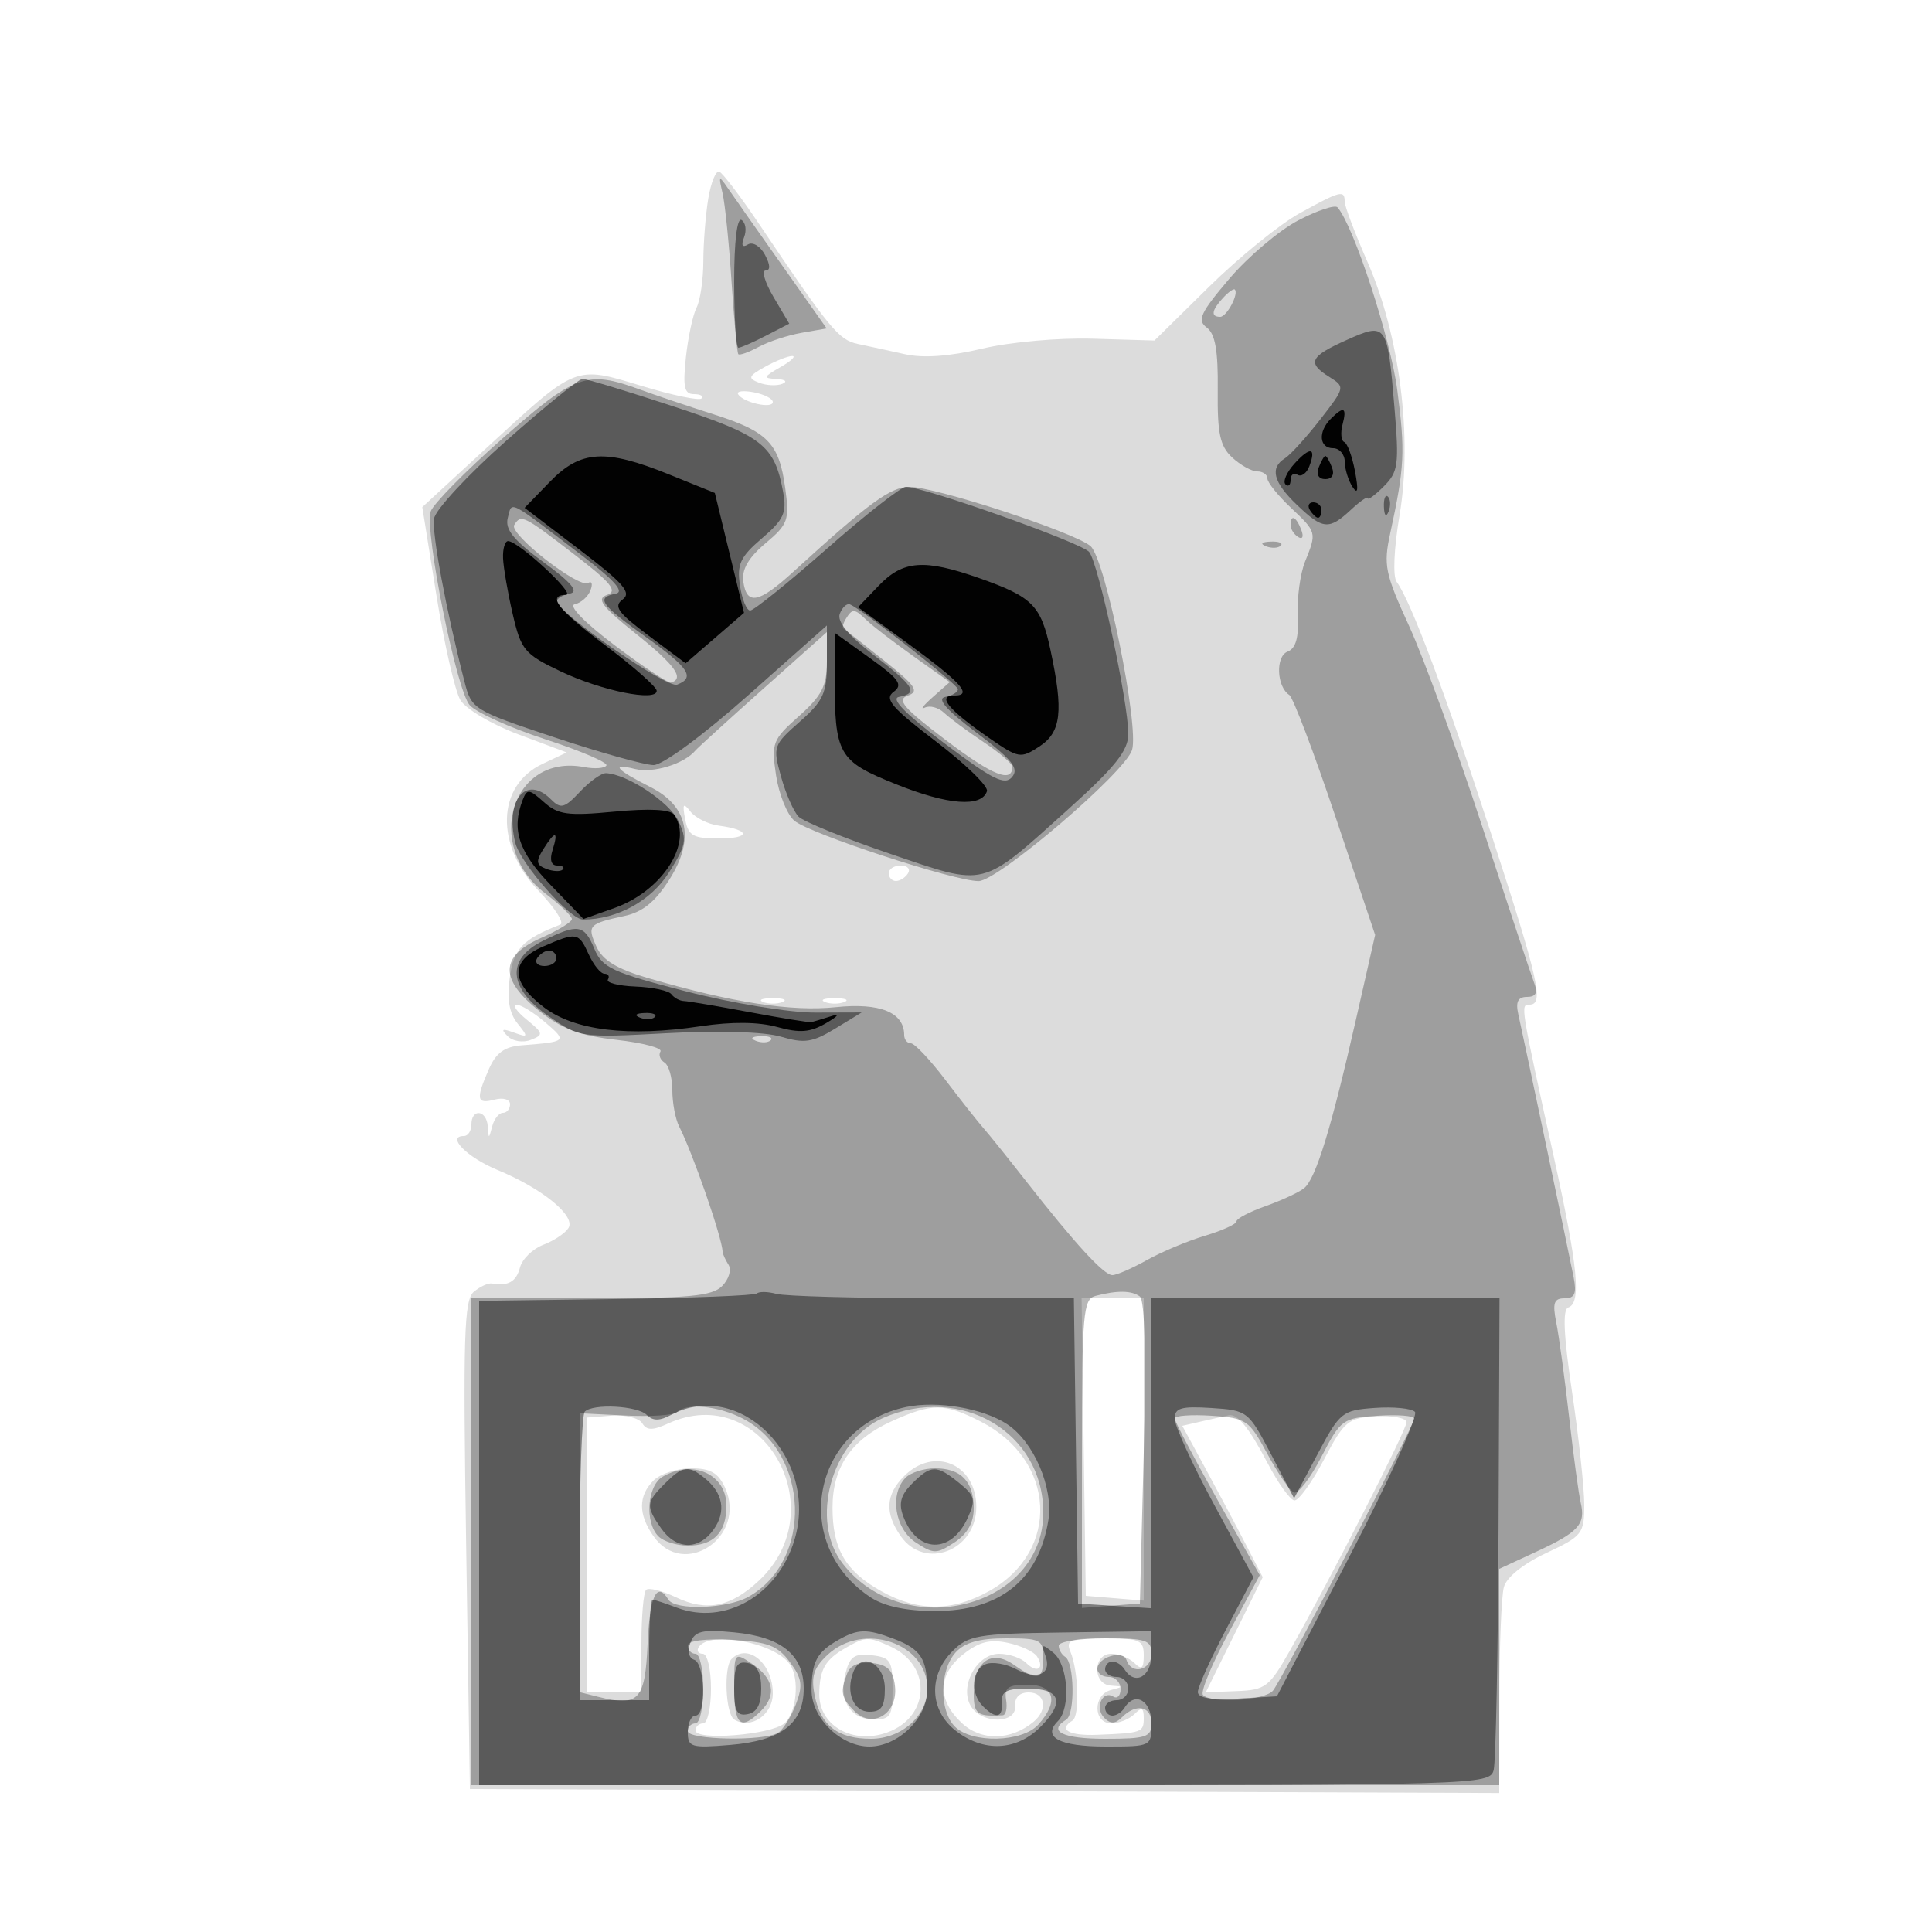 <svg xmlns="http://www.w3.org/2000/svg" width="250" height="250" version="1.1" fill="#000000"><path fill-opacity=".137" d="M 91.648 25.712 C 91.304 27.796, 91.017 31.442, 91.011 33.816 C 91.005 36.189, 90.609 38.889, 90.132 39.816 C 89.655 40.742, 89.035 43.638, 88.755 46.250 C 88.344 50.085, 88.543 51, 89.790 51 C 90.639 51, 91.081 51.252, 90.772 51.561 C 90.464 51.869, 86.976 51.139, 83.020 49.938 C 74.360 47.307, 74.655 47.190, 63.073 57.857 L 54.646 65.618 56.478 77.059 C 57.486 83.352, 58.882 89.445, 59.580 90.600 C 60.278 91.755, 63.657 93.750, 67.088 95.033 L 73.327 97.366 70.175 98.859 C 64.252 101.664, 64.041 109.371, 69.726 115.309 C 71.802 117.476, 73.050 119.426, 72.500 119.641 C 67.613 121.550, 66.473 122.749, 65.959 126.524 C 65.585 129.275, 65.893 131.092, 66.959 132.420 C 68.390 134.202, 68.357 134.287, 66.500 133.610 C 64.955 133.047, 64.769 133.153, 65.683 134.074 C 66.345 134.741, 67.666 134.954, 68.683 134.558 C 70.361 133.905, 70.320 133.704, 68.139 131.926 C 66.841 130.867, 66.253 130, 66.833 130 C 67.414 130, 69.109 131.050, 70.601 132.333 C 73.407 134.747, 73.354 134.797, 67.500 135.262 C 65.273 135.439, 64.178 136.238, 63.250 138.365 C 61.547 142.267, 61.668 142.900, 64 142.290 C 65.118 141.997, 66 142.259, 66 142.883 C 66 143.498, 65.583 144, 65.073 144 C 64.564 144, 63.941 144.787, 63.689 145.750 C 63.254 147.417, 63.226 147.417, 63.116 145.750 C 62.975 143.621, 61 143.388, 61 145.500 C 61 146.325, 60.564 147, 60.031 147 C 57.701 147, 60.439 149.771, 64.373 151.393 C 70.157 153.778, 74.524 157.343, 73.564 158.896 C 73.147 159.571, 71.681 160.551, 70.306 161.074 C 68.931 161.596, 67.573 162.919, 67.287 164.012 C 66.804 165.859, 65.745 166.460, 63.645 166.083 C 63.174 165.999, 62.125 166.481, 61.312 167.156 C 60.047 168.206, 59.905 172.914, 60.321 199.941 L 60.807 231.500 127.404 231.757 L 194 232.014 194.014 219.757 C 194.021 213.016, 194.283 206.547, 194.596 205.383 C 194.941 204.095, 197.092 202.362, 200.082 200.962 C 204.754 198.773, 205 198.461, 205 194.707 C 205 192.535, 204.291 185.985, 203.426 180.153 C 202.332 172.791, 202.180 169.440, 202.926 169.191 C 204.641 168.620, 204.201 163.994, 201.082 149.789 C 196.704 129.856, 196.727 130, 197.921 130 C 199.827 130, 199.118 126.840, 192.987 107.988 C 187.124 89.961, 182.535 77.717, 180.739 75.307 C 180.211 74.599, 180.363 71.065, 181.112 66.607 C 182.794 56.597, 181.114 43.374, 176.958 33.905 C 175.331 30.198, 174 26.678, 174 26.082 C 174 24.545, 173.456 24.686, 168.192 27.581 C 165.612 29.001, 160.325 33.291, 156.444 37.114 L 149.387 44.065 141.444 43.830 C 136.946 43.697, 130.720 44.255, 127.092 45.117 C 122.865 46.120, 119.462 46.365, 117.092 45.835 C 115.116 45.394, 112.375 44.797, 111 44.509 C 108.532 43.992, 107.394 42.608, 98.236 29 C 95.831 25.425, 93.505 22.371, 93.068 22.212 C 92.631 22.054, 91.992 23.629, 91.648 25.712 M 99 47.463 C 96.834 48.669, 96.729 48.944, 98.217 49.522 C 99.161 49.889, 100.511 49.957, 101.217 49.673 C 101.949 49.379, 101.642 49.109, 100.500 49.044 C 98.700 48.941, 98.750 48.786, 101 47.500 C 102.375 46.714, 103.050 46.071, 102.500 46.071 C 101.950 46.071, 100.375 46.697, 99 47.463 M 95.515 51.024 C 96.179 52.099, 100 52.950, 100 52.023 C 100 51.589, 98.889 51.021, 97.530 50.761 C 96.172 50.501, 95.265 50.620, 95.515 51.024 M 88.663 106.019 C 89.071 108.153, 89.681 108.500, 93.018 108.500 C 97.164 108.500, 97.152 107.395, 93 106.836 C 91.625 106.651, 89.980 105.834, 89.345 105.019 C 88.402 103.811, 88.277 103.996, 88.663 106.019 M 115 113 C 115 113.550, 115.423 114, 115.941 114 C 116.459 114, 117.160 113.550, 117.500 113 C 117.840 112.450, 117.416 112, 116.559 112 C 115.702 112, 115 112.450, 115 113 M 98.750 129.662 C 99.438 129.940, 100.563 129.940, 101.250 129.662 C 101.938 129.385, 101.375 129.158, 100 129.158 C 98.625 129.158, 98.063 129.385, 98.750 129.662 M 106.750 129.662 C 107.438 129.940, 108.563 129.940, 109.250 129.662 C 109.938 129.385, 109.375 129.158, 108 129.158 C 106.625 129.158, 106.063 129.385, 106.750 129.662 M 140.228 187.250 L 140.500 206.500 144.250 206.810 L 148 207.121 148 187.560 L 148 168 143.978 168 L 139.957 168 140.228 187.250 M 115.328 183.938 C 110.157 186.286, 107.727 189.852, 107.727 195.094 C 107.727 200.420, 109.395 203.292, 113.987 205.872 C 118.793 208.574, 123.210 208.572, 128.022 205.868 C 137.274 200.668, 136.667 188.932, 126.887 183.942 C 122.184 181.543, 120.604 181.542, 115.328 183.938 M 76 201.213 L 76 219 79.500 219 L 83 219 83 212.667 C 83 209.183, 83.271 206.062, 83.602 205.731 C 83.933 205.400, 85.685 205.836, 87.496 206.700 C 91.441 208.581, 94.548 207.953, 98.202 204.535 C 108.131 195.249, 98.579 178.678, 86.475 184.193 C 84.432 185.124, 83.691 185.118, 83.101 184.164 C 82.686 183.492, 80.918 183.051, 79.173 183.184 L 76 183.425 76 201.213 M 155.744 183.868 L 152.987 184.500 155.977 190 C 157.621 193.025, 159.963 197.432, 161.181 199.792 L 163.397 204.085 159.710 211.535 L 156.024 218.985 160.033 218.828 C 163.753 218.682, 164.249 218.304, 166.913 213.585 C 172.313 204.020, 182 185.056, 182 184.050 C 182 183.498, 180.234 183.148, 178.076 183.273 C 174.424 183.484, 173.954 183.874, 171.317 188.877 C 169.758 191.834, 168.036 194.209, 167.491 194.155 C 166.946 194.100, 165.375 191.906, 164 189.278 C 161.632 184.753, 160.126 182.902, 159 183.134 C 158.725 183.190, 157.260 183.521, 155.744 183.868 M 117 191 C 114.597 193.403, 114.462 195.786, 116.557 198.777 C 119.677 203.232, 126.333 200.660, 126.333 195 C 126.333 189.448, 120.886 187.114, 117 191 M 84.571 191.571 C 82.580 193.563, 82.575 195.948, 84.557 198.777 C 88.496 204.402, 96.704 198.834, 93.816 192.496 C 92.941 190.576, 91.925 190, 89.411 190 C 87.613 190, 85.436 190.707, 84.571 191.571 M 90.405 213.153 C 90.117 213.619, 90.359 214, 90.941 214 C 91.529 214, 92 215.999, 92 218.500 C 92 220.975, 91.550 223, 91 223 C 90.450 223, 90 223.416, 90 223.924 C 90 225.267, 99.696 224.498, 101.484 223.013 C 103.067 221.700, 103.501 217.296, 102.235 215.400 C 100.340 212.563, 91.775 210.936, 90.405 213.153 M 109.500 213.195 C 106.775 214.740, 106.033 216.024, 106.015 219.227 C 105.993 223.114, 109.971 225.584, 114.269 224.352 C 120.275 222.629, 120.854 215.624, 115.203 213.047 C 112.386 211.763, 112.008 211.773, 109.500 213.195 M 124.684 214.034 C 121.339 216.665, 121.251 219.948, 124.445 222.948 C 126.959 225.310, 130.791 225.248, 133.744 222.797 C 135.628 221.234, 135.256 219, 133.111 219 C 131.926 219, 131.274 219.652, 131.361 220.750 C 131.545 223.064, 127.112 223.124, 125.663 220.828 C 124.071 218.304, 126.350 214, 129.279 214 C 130.555 214, 132.132 214.532, 132.783 215.183 C 134.166 216.566, 135.212 215.947, 134.196 214.347 C 133.813 213.744, 132.120 212.952, 130.434 212.587 C 128.128 212.087, 126.704 212.445, 124.684 214.034 M 138.518 213.750 C 139.552 216.221, 139.730 222.049, 138.788 222.631 C 136.883 223.808, 138.310 224.630, 142 224.482 C 147.783 224.250, 148 224.171, 148 222.300 C 148 220.978, 147.733 220.867, 146.800 221.800 C 146.140 222.460, 144.790 223, 143.800 223 C 141.444 223, 141.401 219.303, 143.750 218.689 C 145.417 218.254, 145.417 218.226, 143.750 218.116 C 141.353 217.957, 141.401 214, 143.800 214 C 144.790 214, 146.140 214.540, 146.800 215.200 C 147.733 216.133, 148 215.911, 148 214.200 C 148 212.221, 147.488 212, 142.893 212 C 138.417 212, 137.876 212.216, 138.518 213.750 M 94.667 214.667 C 93.621 215.713, 93.887 221.812, 95.009 222.506 C 97.151 223.830, 100 221.904, 100 219.133 C 100 215.247, 96.781 212.552, 94.667 214.667 M 109.388 216.592 C 108.517 220.060, 110.054 222.500, 113.109 222.500 C 115.232 222.500, 115.500 222.051, 115.500 218.500 C 115.500 214.892, 115.234 214.469, 112.785 214.187 C 110.548 213.929, 109.950 214.352, 109.388 216.592" stroke="none" fill="#000000" fill-rule="evenodd"/><path fill-opacity=".282" d="M 93.499 25 C 93.820 26.375, 94.344 31.550, 94.664 36.500 C 94.985 41.450, 95.378 45.649, 95.538 45.831 C 95.698 46.013, 96.880 45.592, 98.164 44.896 C 99.449 44.199, 101.956 43.376, 103.735 43.065 L 106.970 42.500 101.235 34.382 C 98.081 29.917, 94.919 25.417, 94.208 24.382 C 93.021 22.653, 92.963 22.704, 93.499 25 M 168 28.514 C 165.525 29.805, 161.510 33.204, 159.077 36.067 C 155.320 40.488, 154.880 41.441, 156.153 42.387 C 157.249 43.201, 157.631 45.367, 157.576 50.444 C 157.514 56.090, 157.862 57.726, 159.439 59.194 C 160.505 60.187, 161.967 61, 162.689 61 C 163.410 61, 164 61.412, 164 61.915 C 164 62.419, 165.350 64.105, 167 65.662 C 170.405 68.876, 170.403 68.868, 168.868 72.685 C 168.246 74.233, 167.826 77.353, 167.936 79.617 C 168.076 82.513, 167.684 83.907, 166.615 84.317 C 165.035 84.924, 165.189 88.855, 166.834 89.927 C 167.319 90.242, 170.017 97.358, 172.829 105.741 L 177.944 120.981 175.504 131.741 C 172.267 146.012, 170.261 152.547, 168.747 153.753 C 168.061 154.299, 165.813 155.344, 163.750 156.074 C 161.688 156.804, 160 157.690, 160 158.043 C 160 158.395, 158.160 159.235, 155.912 159.908 C 153.664 160.582, 150.275 162.003, 148.382 163.067 C 146.488 164.130, 144.489 165, 143.939 165 C 142.832 165, 139.154 160.993, 132.734 152.791 C 130.405 149.815, 127.927 146.733, 127.227 145.940 C 126.527 145.148, 124.329 142.363, 122.343 139.750 C 120.357 137.137, 118.343 135, 117.866 135 C 117.390 135, 117 134.518, 117 133.929 C 117 131.003, 113.874 129.728, 108.167 130.325 C 102.422 130.925, 94.796 129.747, 83.898 126.575 C 79.829 125.390, 77.992 124.277, 77.185 122.508 C 75.939 119.771, 76.165 119.522, 80.794 118.529 C 83.167 118.019, 84.803 116.688, 86.647 113.767 C 89.949 108.537, 89.063 104.308, 84.149 101.838 C 79.708 99.605, 78.931 98.694, 82.159 99.504 C 84.509 100.094, 88.535 98.860, 90 97.100 C 90.275 96.770, 94.213 93.190, 98.750 89.144 L 107 81.788 107 85.619 C 107 88.761, 106.349 90.028, 103.378 92.671 C 99.957 95.715, 99.794 96.138, 100.422 100.331 C 100.789 102.772, 101.856 105.416, 102.794 106.206 C 104.803 107.898, 123.540 114.036, 126.629 114.015 C 129.151 113.997, 145.552 99.986, 146.483 97.054 C 147.444 94.026, 143.030 72.325, 141.116 70.669 C 139.053 68.885, 121.075 63, 117.687 63 C 115.249 63, 112.473 65.029, 102.640 74 C 98.176 78.073, 96.624 78.372, 96.180 75.245 C 95.960 73.696, 96.857 72.150, 99.041 70.312 C 101.987 67.833, 102.176 67.304, 101.606 63.141 C 100.811 57.341, 99.353 55.847, 92.297 53.601 C 89.109 52.586, 84.803 51.136, 82.730 50.378 C 75.939 47.896, 74.428 48.440, 65.015 56.750 C 60.187 61.012, 56.007 65.264, 55.726 66.199 C 54.939 68.812, 59.060 89.277, 60.768 91.234 C 61.600 92.187, 66.017 94.184, 70.583 95.671 C 75.150 97.158, 78.698 98.680, 78.467 99.053 C 78.236 99.427, 76.935 99.519, 75.576 99.259 C 66.194 97.466, 62.527 109.487, 70.582 115.630 C 72.462 117.064, 74 118.547, 74 118.926 C 74 119.305, 72.200 120.409, 70 121.380 C 64.666 123.733, 64.604 126.726, 69.803 130.844 C 72.697 133.136, 75.082 134.023, 79.784 134.555 C 83.181 134.939, 85.738 135.616, 85.464 136.058 C 85.191 136.500, 85.425 137.144, 85.984 137.490 C 86.543 137.835, 87 139.448, 87 141.073 C 87 142.698, 87.397 144.809, 87.883 145.764 C 89.670 149.276, 93.442 160.158, 93.512 162 C 93.522 162.275, 93.865 163.026, 94.275 163.669 C 94.684 164.313, 94.307 165.550, 93.438 166.419 C 92.134 167.724, 89.159 168, 76.429 168 L 61 168 61 199.500 L 61 231 127.500 231 L 194 231 194 217.005 L 194 203.010 198.750 200.811 C 204.276 198.252, 205.194 197.246, 204.543 194.459 C 204.281 193.337, 203.606 188.353, 203.044 183.385 C 202.481 178.416, 201.734 172.922, 201.385 171.176 C 200.870 168.602, 201.073 168, 202.454 168 C 203.778 168, 204.038 167.385, 203.620 165.250 C 202.977 161.970, 197.192 134.468, 196.468 131.250 C 196.104 129.632, 196.418 129, 197.588 129 C 198.727 129, 199.012 128.476, 198.539 127.250 C 198.167 126.287, 195.142 117.175, 191.815 107 C 188.488 96.825, 184.224 85.132, 182.340 81.015 C 179.218 74.196, 179 73.129, 179.893 69.015 C 181.753 60.450, 181.851 58.472, 180.812 50.500 C 179.944 43.831, 175.181 29.257, 173.078 26.834 C 172.760 26.467, 170.475 27.224, 168 28.514 M 158.250 38.559 C 156.777 40.157, 156.654 41, 157.893 41 C 158.746 41, 160.343 37.991, 159.774 37.458 C 159.623 37.317, 158.938 37.812, 158.250 38.559 M 66.538 67.938 C 65.829 69.085, 74.896 76.182, 76.111 75.432 C 76.587 75.137, 76.719 75.569, 76.403 76.391 C 76.088 77.213, 75.172 78.024, 74.368 78.193 C 73.511 78.373, 75.651 80.570, 79.538 83.500 C 83.185 86.250, 86.458 88.421, 86.810 88.325 C 88.620 87.830, 87.373 86.080, 82.343 82.050 C 77.839 78.444, 77.122 77.484, 78.553 76.981 C 79.966 76.486, 79.105 75.428, 74.235 71.681 C 67.699 66.651, 67.418 66.515, 66.538 67.938 M 167 67.941 C 167 68.459, 167.445 69.157, 167.989 69.493 C 168.555 69.843, 168.723 69.442, 168.382 68.552 C 167.717 66.820, 167 66.503, 167 67.941 M 163.813 70.683 C 164.534 70.972, 165.397 70.936, 165.729 70.604 C 166.061 70.272, 165.471 70.036, 164.417 70.079 C 163.252 70.127, 163.015 70.364, 163.813 70.683 M 109.459 80.067 C 109.096 80.653, 108.957 81.231, 109.150 81.351 C 109.342 81.471, 111.703 83.325, 114.395 85.471 C 118.505 88.746, 118.997 89.475, 117.462 90.013 C 115.976 90.535, 116.909 91.621, 122.441 95.809 C 128.486 100.385, 131.015 101.385, 130.993 99.191 C 130.989 98.811, 129.302 97.376, 127.243 96.001 C 125.184 94.627, 122.901 92.935, 122.169 92.242 C 121.438 91.549, 120.313 91.245, 119.669 91.567 C 119.026 91.889, 119.489 91.277, 120.698 90.208 L 122.896 88.264 118.198 84.918 C 115.614 83.077, 112.905 80.993, 112.179 80.286 C 110.574 78.725, 110.302 78.703, 109.459 80.067 M 97.813 134.683 C 98.534 134.972, 99.397 134.936, 99.729 134.604 C 100.061 134.272, 99.471 134.036, 98.417 134.079 C 97.252 134.127, 97.015 134.364, 97.813 134.683 M 141.750 167.689 C 140.157 168.106, 140 169.938, 140 188.107 L 140 208.067 143.750 207.783 L 147.500 207.500 148 188 C 148.319 175.568, 148.138 168.234, 147.500 167.765 C 146.429 166.979, 144.564 166.954, 141.750 167.689 M 87.601 182.732 C 87.198 183.135, 84.198 183.332, 80.934 183.170 L 75 182.876 75 200.919 L 75 218.962 77.421 219.570 C 82.660 220.884, 83.477 220.009, 83.796 212.740 C 84.070 206.498, 84.987 204.551, 86.500 207 C 87.370 208.408, 94.048 208.180, 96.810 206.647 C 105.216 201.983, 104.784 188.042, 96.094 183.549 C 92.920 181.907, 88.820 181.513, 87.601 182.732 M 114.270 183.483 C 107.570 186.395, 104.712 196.821, 109.088 202.385 C 117.133 212.612, 135 208.025, 135 195.733 C 135 185.359, 124.384 179.086, 114.270 183.483 M 152 183.546 C 152 183.906, 154.478 188.616, 157.506 194.012 L 163.013 203.822 159.008 211.247 C 156.806 215.330, 155.303 218.970, 155.669 219.335 C 156.829 220.496, 163.715 220.051, 164.737 218.750 C 166.060 217.064, 183 184.438, 183 183.574 C 183 183.198, 180.880 183.028, 178.289 183.195 C 173.745 183.489, 173.486 183.678, 170.994 188.500 C 169.573 191.250, 167.981 193.336, 167.455 193.136 C 166.930 192.936, 165.375 190.686, 164 188.136 C 161.622 183.727, 161.267 183.485, 156.750 183.195 C 154.137 183.028, 152 183.185, 152 183.546 M 85.750 191.080 C 83.740 192.251, 83.401 197.001, 85.200 198.800 C 85.860 199.460, 87.570 200, 89 200 C 92.351 200, 94 198.297, 94 194.835 C 94 190.769, 89.669 188.798, 85.750 191.080 M 117.200 191.200 C 115.081 193.319, 115.776 197.807, 118.500 199.592 C 120.816 201.109, 121.184 201.109, 123.500 199.592 C 125.173 198.496, 126 197.036, 126 195.177 C 126 191.703, 124.355 190, 121 190 C 119.570 190, 117.860 190.540, 117.200 191.200 M 89 212.950 C 89 213.528, 89.450 214, 90 214 C 90.550 214, 91 216.025, 91 218.500 C 91 220.975, 90.550 223, 90 223 C 89.450 223, 89 223.450, 89 224 C 89 225.157, 98.918 225.339, 100.687 224.214 C 101.341 223.799, 102.375 222.143, 102.987 220.534 C 103.917 218.089, 103.787 217.190, 102.198 215.055 C 100.614 212.927, 99.352 212.450, 94.648 212.200 C 91.180 212.016, 89 212.305, 89 212.950 M 107.090 214.131 C 105.291 215.807, 104.933 216.929, 105.415 219.381 C 106.178 223.269, 108.419 225, 112.691 225 C 116.663 225, 120 222.032, 120 218.500 C 120 212.607, 111.730 209.808, 107.090 214.131 M 123.655 213.829 C 121.561 216.142, 121.516 221.373, 123.571 223.429 C 125.761 225.618, 132.271 225.463, 134.345 223.171 C 137.049 220.183, 136.455 218, 132.937 218 C 130.458 218, 129.934 218.372, 130.187 219.955 C 130.359 221.030, 130.162 221.930, 129.750 221.955 C 126.461 222.154, 126 221.805, 126 219.122 C 126 215.005, 128.273 213.377, 131.180 215.413 C 134.282 217.586, 135 217.415, 135 214.500 C 135 212.177, 134.656 212, 130.155 212 C 126.731 212, 124.825 212.536, 123.655 213.829 M 137 212.941 C 137 213.459, 137.376 214.115, 137.836 214.399 C 139.023 215.132, 139.131 221.801, 137.968 222.520 C 135.528 224.028, 137.501 225, 143 225 C 148.333 225, 149 224.778, 149 223 C 149 220.772, 147.040 220.360, 145.200 222.200 C 144.319 223.081, 143.704 223.104, 142.887 222.287 C 141.625 221.025, 142.643 218.661, 144.069 219.543 C 144.581 219.859, 145 219.416, 145 218.559 C 145 217.702, 144.325 217, 143.500 217 C 142.675 217, 142 216.536, 142 215.969 C 142 214.445, 145.312 213.437, 145.773 214.820 C 146.430 216.791, 149 216.138, 149 214 C 149 212.222, 148.333 212, 143 212 C 139.700 212, 137 212.423, 137 212.941 M 95 218.378 C 95 223.280, 95.847 224.010, 98.479 221.379 C 100.544 219.313, 100.109 217.143, 97.250 215.248 C 95.026 213.773, 95 213.810, 95 218.378 M 109.628 216.528 C 108.697 218.954, 108.840 219.697, 110.569 221.427 C 112.914 223.772, 116.219 221.726, 115.810 218.183 C 115.573 216.131, 114.883 215.428, 112.878 215.196 C 111.169 214.998, 110.037 215.462, 109.628 216.528" stroke="none" fill="#000000" fill-rule="evenodd"/><path fill-opacity=".43" d="M 95 36.441 C 95 41.148, 95.247 45, 95.550 45 C 95.852 45, 97.456 44.299, 99.114 43.441 L 102.128 41.882 100.098 38.441 C 98.981 36.549, 98.518 35, 99.069 35 C 99.710 35, 99.680 34.270, 98.985 32.972 C 98.386 31.852, 97.398 31.254, 96.780 31.636 C 96.054 32.084, 95.881 31.753, 96.286 30.696 C 96.631 29.798, 96.482 28.798, 95.956 28.473 C 95.376 28.115, 95 31.250, 95 36.441 M 174.240 44.004 C 169.472 46.139, 169.099 46.956, 172.052 48.800 C 174.072 50.062, 174.053 50.147, 170.829 54.291 C 169.028 56.606, 166.979 58.860, 166.277 59.300 C 164.286 60.546, 164.755 62.391, 167.805 65.313 C 171.170 68.537, 171.967 68.611, 174.811 65.961 C 176.015 64.840, 177 64.165, 177 64.461 C 177 64.757, 177.928 64.072, 179.063 62.937 C 180.941 61.059, 181.065 60.137, 180.439 52.687 C 179.527 41.835, 179.420 41.685, 174.240 44.004 M 65.500 57.042 C 60.550 61.431, 56.351 65.956, 56.169 67.098 C 55.868 68.987, 57.703 78.837, 60.095 88.173 C 61.020 91.786, 61.213 91.906, 71.770 95.423 C 77.673 97.390, 83.434 99, 84.572 99 C 85.758 99, 90.978 95.150, 96.820 89.966 L 107 80.933 107 85.610 C 107 89.707, 106.563 90.674, 103.479 93.394 C 100.058 96.411, 99.989 96.614, 101.067 100.500 C 101.677 102.700, 102.699 105.029, 103.338 105.676 C 103.977 106.323, 109.315 108.489, 115.200 110.488 C 127.766 114.757, 126.825 114.994, 138.250 104.699 C 144.342 99.209, 146 97.127, 146 94.968 C 146 90.849, 142.133 72.865, 140.937 71.425 C 139.945 70.229, 119.589 63, 117.215 63 C 116.594 63, 111.997 66.600, 107 71 C 102.003 75.400, 97.535 79, 97.071 79 C 96.607 79, 96.012 77.537, 95.749 75.750 C 95.345 73.009, 95.790 72.055, 98.592 69.660 C 101.426 67.236, 101.829 66.355, 101.335 63.660 C 100.226 57.606, 98.666 56.388, 87.163 52.598 C 81.158 50.619, 75.852 49.014, 75.372 49.031 C 74.892 49.048, 70.450 52.653, 65.500 57.042 M 179.079 65.583 C 179.127 66.748, 179.364 66.985, 179.683 66.188 C 179.972 65.466, 179.936 64.603, 179.604 64.271 C 179.272 63.939, 179.036 64.529, 179.079 65.583 M 65.708 67.007 C 65.318 68.499, 66.427 69.878, 70.312 72.729 C 73.994 75.432, 74.949 76.579, 73.715 76.816 C 72.772 76.998, 72.025 77.451, 72.055 77.823 C 72.176 79.306, 86.309 89.096, 87.608 88.597 C 89.993 87.682, 89.182 86.445, 83.548 82.408 C 77.682 78.203, 77.073 77.326, 79.673 76.823 C 80.834 76.599, 79.546 75.125, 75.458 72 C 65.544 64.423, 66.285 64.803, 65.708 67.007 M 108.669 79.421 C 108.286 80.419, 109.744 82.200, 113.003 84.713 C 118.350 88.835, 118.867 89.686, 116.328 90.177 C 115.209 90.393, 117.163 92.386, 122.241 96.208 C 128.474 100.899, 130.029 101.670, 130.971 100.535 C 131.889 99.429, 130.973 98.290, 126.386 94.827 C 122.405 91.821, 121.166 90.401, 122.327 90.177 C 123.247 89.999, 123.979 89.549, 123.954 89.177 C 123.911 88.537, 111.546 78.832, 109.980 78.208 C 109.577 78.047, 108.986 78.593, 108.669 79.421 M 75.050 102.447 C 73.044 104.582, 72.567 104.710, 71.304 103.447 C 68.071 100.214, 65.336 103.509, 66.668 109.030 C 67.314 111.706, 73.748 119.004, 75.453 118.994 C 79.862 118.971, 84.248 116.568, 86.557 112.909 C 88.804 109.349, 88.934 108.635, 87.775 106.216 C 86.602 103.770, 81.145 100.169, 78.424 100.048 C 77.833 100.022, 76.314 101.101, 75.050 102.447 M 70.250 121.745 C 65.462 124.128, 65.756 127.866, 71.019 131.513 C 74.991 134.266, 75.166 134.291, 86.269 133.695 C 93.090 133.329, 98.898 133.506, 101.059 134.147 C 104.085 135.044, 105.134 134.888, 108.059 133.105 L 111.500 131.007 105.500 131.026 C 102.146 131.036, 94.769 129.826, 88.772 128.282 C 79.170 125.811, 77.924 125.231, 76.901 122.761 C 75.597 119.614, 74.783 119.490, 70.250 121.745 M 97.962 167.371 C 97.694 167.639, 89.493 167.963, 79.738 168.092 L 62 168.325 62 199.663 L 62 231 127.383 231 C 191.363 231, 192.778 230.958, 193.277 229.050 C 193.557 227.978, 193.842 213.803, 193.911 197.550 L 194.035 168 171.518 168 L 149 168 149 188.055 L 149 208.110 144.250 207.805 L 139.500 207.500 139.229 187.750 L 138.958 168 120.729 167.986 C 110.703 167.979, 101.589 167.728, 100.475 167.428 C 99.361 167.129, 98.230 167.103, 97.962 167.371 M 117.275 182.063 C 105.043 184.620, 102.214 199.852, 112.695 206.719 C 114.436 207.861, 117.317 208.467, 121 208.467 C 129.386 208.467, 134.403 204.451, 135.655 196.738 C 136.338 192.532, 133.771 186.551, 130.310 184.283 C 127.164 182.222, 121.295 181.223, 117.275 182.063 M 75.667 182.667 C 75.300 183.033, 75 191.583, 75 201.667 L 75 220 79.500 220 L 84 220 84 213.500 C 84 209.925, 84.196 207, 84.435 207 C 84.674 207, 86.080 207.460, 87.558 208.022 C 93.786 210.390, 100.654 206.436, 102.810 199.241 C 105.975 188.675, 95.733 178.326, 86.827 183.093 C 85.350 183.883, 84.483 183.883, 83.693 183.093 C 82.500 181.900, 76.739 181.594, 75.667 182.667 M 152 183.571 C 152 184.496, 154.293 189.494, 157.096 194.678 L 162.193 204.104 158.596 210.948 C 156.618 214.713, 155 218.313, 155 218.948 C 155 219.712, 156.737 220.002, 160.116 219.802 L 165.233 219.500 174.572 201.505 C 179.708 191.608, 183.542 183.142, 183.091 182.691 C 182.641 182.241, 180.298 182.013, 177.886 182.186 C 173.672 182.488, 173.382 182.723, 170.478 188.190 L 167.455 193.881 164.478 188.190 C 161.550 182.596, 161.420 182.495, 156.750 182.195 C 152.846 181.945, 152 182.190, 152 183.571 M 86 192 C 83.592 194.408, 83.553 194.917, 85.557 197.777 C 87.520 200.580, 90.448 200.626, 92.368 197.885 C 93.994 195.563, 93.563 193.179, 91.169 191.250 C 89.069 189.558, 88.335 189.665, 86 192 M 118.024 191.976 C 116.559 193.441, 116.260 194.530, 116.870 196.179 C 118.658 201.011, 123.071 201.134, 125.223 196.411 C 126.291 194.066, 126.163 193.551, 124.103 191.883 C 121.183 189.518, 120.471 189.529, 118.024 191.976 M 89.337 212.564 C 88.925 213.637, 89.123 214.541, 89.820 214.773 C 91.248 215.249, 91.416 222, 90 222 C 89.450 222, 89 222.956, 89 224.124 C 89 226.086, 89.417 226.213, 94.485 225.793 C 101.099 225.244, 104 223.021, 104 218.500 C 104 214.152, 101.114 211.814, 95.027 211.229 C 90.857 210.828, 89.919 211.048, 89.337 212.564 M 108.500 212.195 C 105.702 213.781, 105.033 215.027, 105.015 218.677 C 104.998 222.297, 108.783 226, 112.500 226 C 116.217 226, 120.002 222.297, 119.985 218.677 C 119.965 214.646, 119.142 213.385, 115.665 212.063 C 112.189 210.741, 111.025 210.763, 108.500 212.195 M 123.250 213.661 C 120.115 216.794, 120.283 221.291, 123.635 223.927 C 127.236 226.760, 131.508 226.583, 134.619 223.472 C 137.846 220.245, 137.249 218.500, 132.917 218.500 C 130.276 218.500, 129.532 218.898, 129.639 220.250 C 129.801 222.290, 128.894 222.494, 127.200 220.800 C 125.505 219.105, 125.710 216.048, 127.567 215.336 C 128.430 215.005, 130.187 215.297, 131.472 215.985 C 134.268 217.482, 136.162 216.600, 135.269 214.218 C 134.707 212.717, 134.838 212.673, 136.313 213.872 C 138.220 215.424, 138.583 221.017, 136.887 222.713 C 134.814 224.786, 137.094 226, 143.059 226 C 148.993 226, 149 225.997, 149 223 C 149 220.032, 146.855 218.807, 145.500 221 C 145.160 221.550, 144.459 222, 143.941 222 C 143.423 222, 143 221.550, 143 221 C 143 220.450, 143.675 220, 144.500 220 C 145.325 220, 146 219.325, 146 218.500 C 146 217.675, 145.325 217, 144.500 217 C 143.675 217, 143 216.550, 143 216 C 143 215.450, 143.423 215, 143.941 215 C 144.459 215, 145.160 215.450, 145.500 216 C 146.846 218.177, 149 216.971, 149 214.040 L 149 211.079 137.250 211.246 C 126.521 211.398, 125.304 211.608, 123.250 213.661 M 95 218.500 C 95 221.435, 95.342 222.081, 96.750 221.810 C 97.949 221.579, 98.500 220.536, 98.500 218.500 C 98.500 216.464, 97.949 215.421, 96.750 215.190 C 95.342 214.919, 95 215.565, 95 218.500 M 110.412 216.368 C 109.406 218.989, 110.434 221.500, 112.514 221.500 C 114.052 221.500, 114.500 220.826, 114.500 218.514 C 114.500 215.242, 111.457 213.645, 110.412 216.368" stroke="none" fill="#000000" fill-rule="evenodd"/><path fill-opacity=".978" d="M 172.200 54.200 C 170.531 55.869, 170.700 58, 172.500 58 C 173.325 58, 174.007 58.788, 174.015 59.750 C 174.024 60.712, 174.473 62.175, 175.014 63 C 175.704 64.053, 175.801 63.457, 175.340 61 C 174.979 59.075, 174.352 57.366, 173.948 57.202 C 173.543 57.038, 173.442 56.026, 173.723 54.952 C 174.310 52.705, 173.898 52.502, 172.200 54.200 M 167.500 60 C 166.498 61.107, 165.976 62.310, 166.339 62.673 C 166.703 63.036, 167 62.782, 167 62.108 C 167 61.434, 167.403 61.131, 167.895 61.435 C 168.388 61.740, 169.073 61.252, 169.419 60.351 C 170.362 57.892, 169.543 57.742, 167.500 60 M 71.138 62.357 L 67.884 65.714 74.958 71.107 C 80.716 75.497, 81.759 76.700, 80.566 77.574 C 79.362 78.456, 79.959 79.289, 83.910 82.238 L 88.719 85.829 92.496 82.565 L 96.273 79.301 94.387 71.544 L 92.500 63.788 86.580 61.394 C 78.303 58.047, 75.124 58.245, 71.138 62.357 M 170.638 60.500 C 170.291 61.405, 170.633 62, 171.500 62 C 172.367 62, 172.709 61.405, 172.362 60.500 C 172.045 59.675, 171.657 59, 171.500 59 C 171.343 59, 170.955 59.675, 170.638 60.500 M 169.500 66 C 169.840 66.550, 170.316 67, 170.559 67 C 170.802 67, 171 66.550, 171 66 C 171 65.450, 170.523 65, 169.941 65 C 169.359 65, 169.160 65.450, 169.500 66 M 65.096 72.250 C 65.149 73.487, 65.713 76.744, 66.350 79.487 C 67.423 84.107, 67.876 84.650, 72.504 86.857 C 77.819 89.391, 85.017 90.849, 84.975 89.382 C 84.961 88.897, 82.036 86.304, 78.475 83.621 C 72.150 78.855, 70.725 77.038, 73.250 76.962 C 74.532 76.924, 67.103 70.042, 65.750 70.015 C 65.338 70.007, 65.043 71.013, 65.096 72.250 M 113.704 75.787 L 111.034 78.573 117.009 82.924 C 124.367 88.282, 125.942 90, 123.500 90 C 121.197 90, 122.683 91.815, 128.007 95.505 C 131.801 98.134, 132.076 98.180, 134.484 96.602 C 137.327 94.740, 137.637 92.067, 135.931 84.115 C 134.687 78.315, 133.624 77.243, 126.700 74.804 C 119.585 72.299, 116.848 72.505, 113.704 75.787 M 108 87.313 C 108 97.703, 108.417 98.447, 115.934 101.473 C 122.640 104.173, 127.011 104.509, 127.712 102.379 C 127.915 101.763, 124.942 98.866, 121.107 95.941 C 115.352 91.551, 114.395 90.431, 115.632 89.527 C 116.879 88.615, 116.366 87.884, 112.565 85.154 L 108 81.876 108 87.313 M 67.628 103.528 C 66.158 107.358, 67.102 110.222, 71.250 114.517 L 75.500 118.917 79.500 117.498 C 85.718 115.291, 89.721 109.046, 87.235 105.432 C 86.756 104.736, 84.062 104.595, 79.500 105.027 C 73.456 105.599, 72.210 105.430, 70.378 103.790 C 68.462 102.076, 68.195 102.051, 67.628 103.528 M 70.288 109.911 C 69.312 111.473, 69.386 111.934, 70.690 112.435 C 71.568 112.771, 72.522 112.811, 72.810 112.524 C 73.098 112.236, 72.778 112, 72.099 112 C 71.320 112, 71.099 111.262, 71.500 110 C 72.300 107.479, 71.828 107.445, 70.288 109.911 M 70.250 122.491 C 66.011 124.333, 66.050 127.038, 70.363 130.328 C 74.333 133.356, 81.281 134.198, 90.678 132.791 C 94.702 132.189, 98.150 132.223, 100.568 132.891 C 103.492 133.698, 104.836 133.593, 106.891 132.395 C 108.487 131.464, 108.723 131.120, 107.500 131.510 C 106.400 131.861, 105.275 132.200, 105 132.263 C 104.725 132.326, 101.125 131.745, 97 130.972 C 92.875 130.198, 89.050 129.550, 88.500 129.533 C 87.950 129.515, 87.223 129.121, 86.884 128.658 C 86.546 128.195, 84.454 127.745, 82.237 127.658 C 80.020 127.571, 78.411 127.162, 78.662 126.750 C 78.913 126.338, 78.714 126, 78.220 126 C 77.725 126, 76.808 124.875, 76.182 123.500 C 74.873 120.627, 74.633 120.586, 70.250 122.491 M 69.500 124 C 69.160 124.550, 69.584 125, 70.441 125 C 71.298 125, 72 124.550, 72 124 C 72 123.450, 71.577 123, 71.059 123 C 70.541 123, 69.840 123.450, 69.500 124 M 82.813 131.683 C 83.534 131.972, 84.397 131.936, 84.729 131.604 C 85.061 131.272, 84.471 131.036, 83.417 131.079 C 82.252 131.127, 82.015 131.364, 82.813 131.683" stroke="none" fill="#000000" fill-rule="evenodd"/></svg>